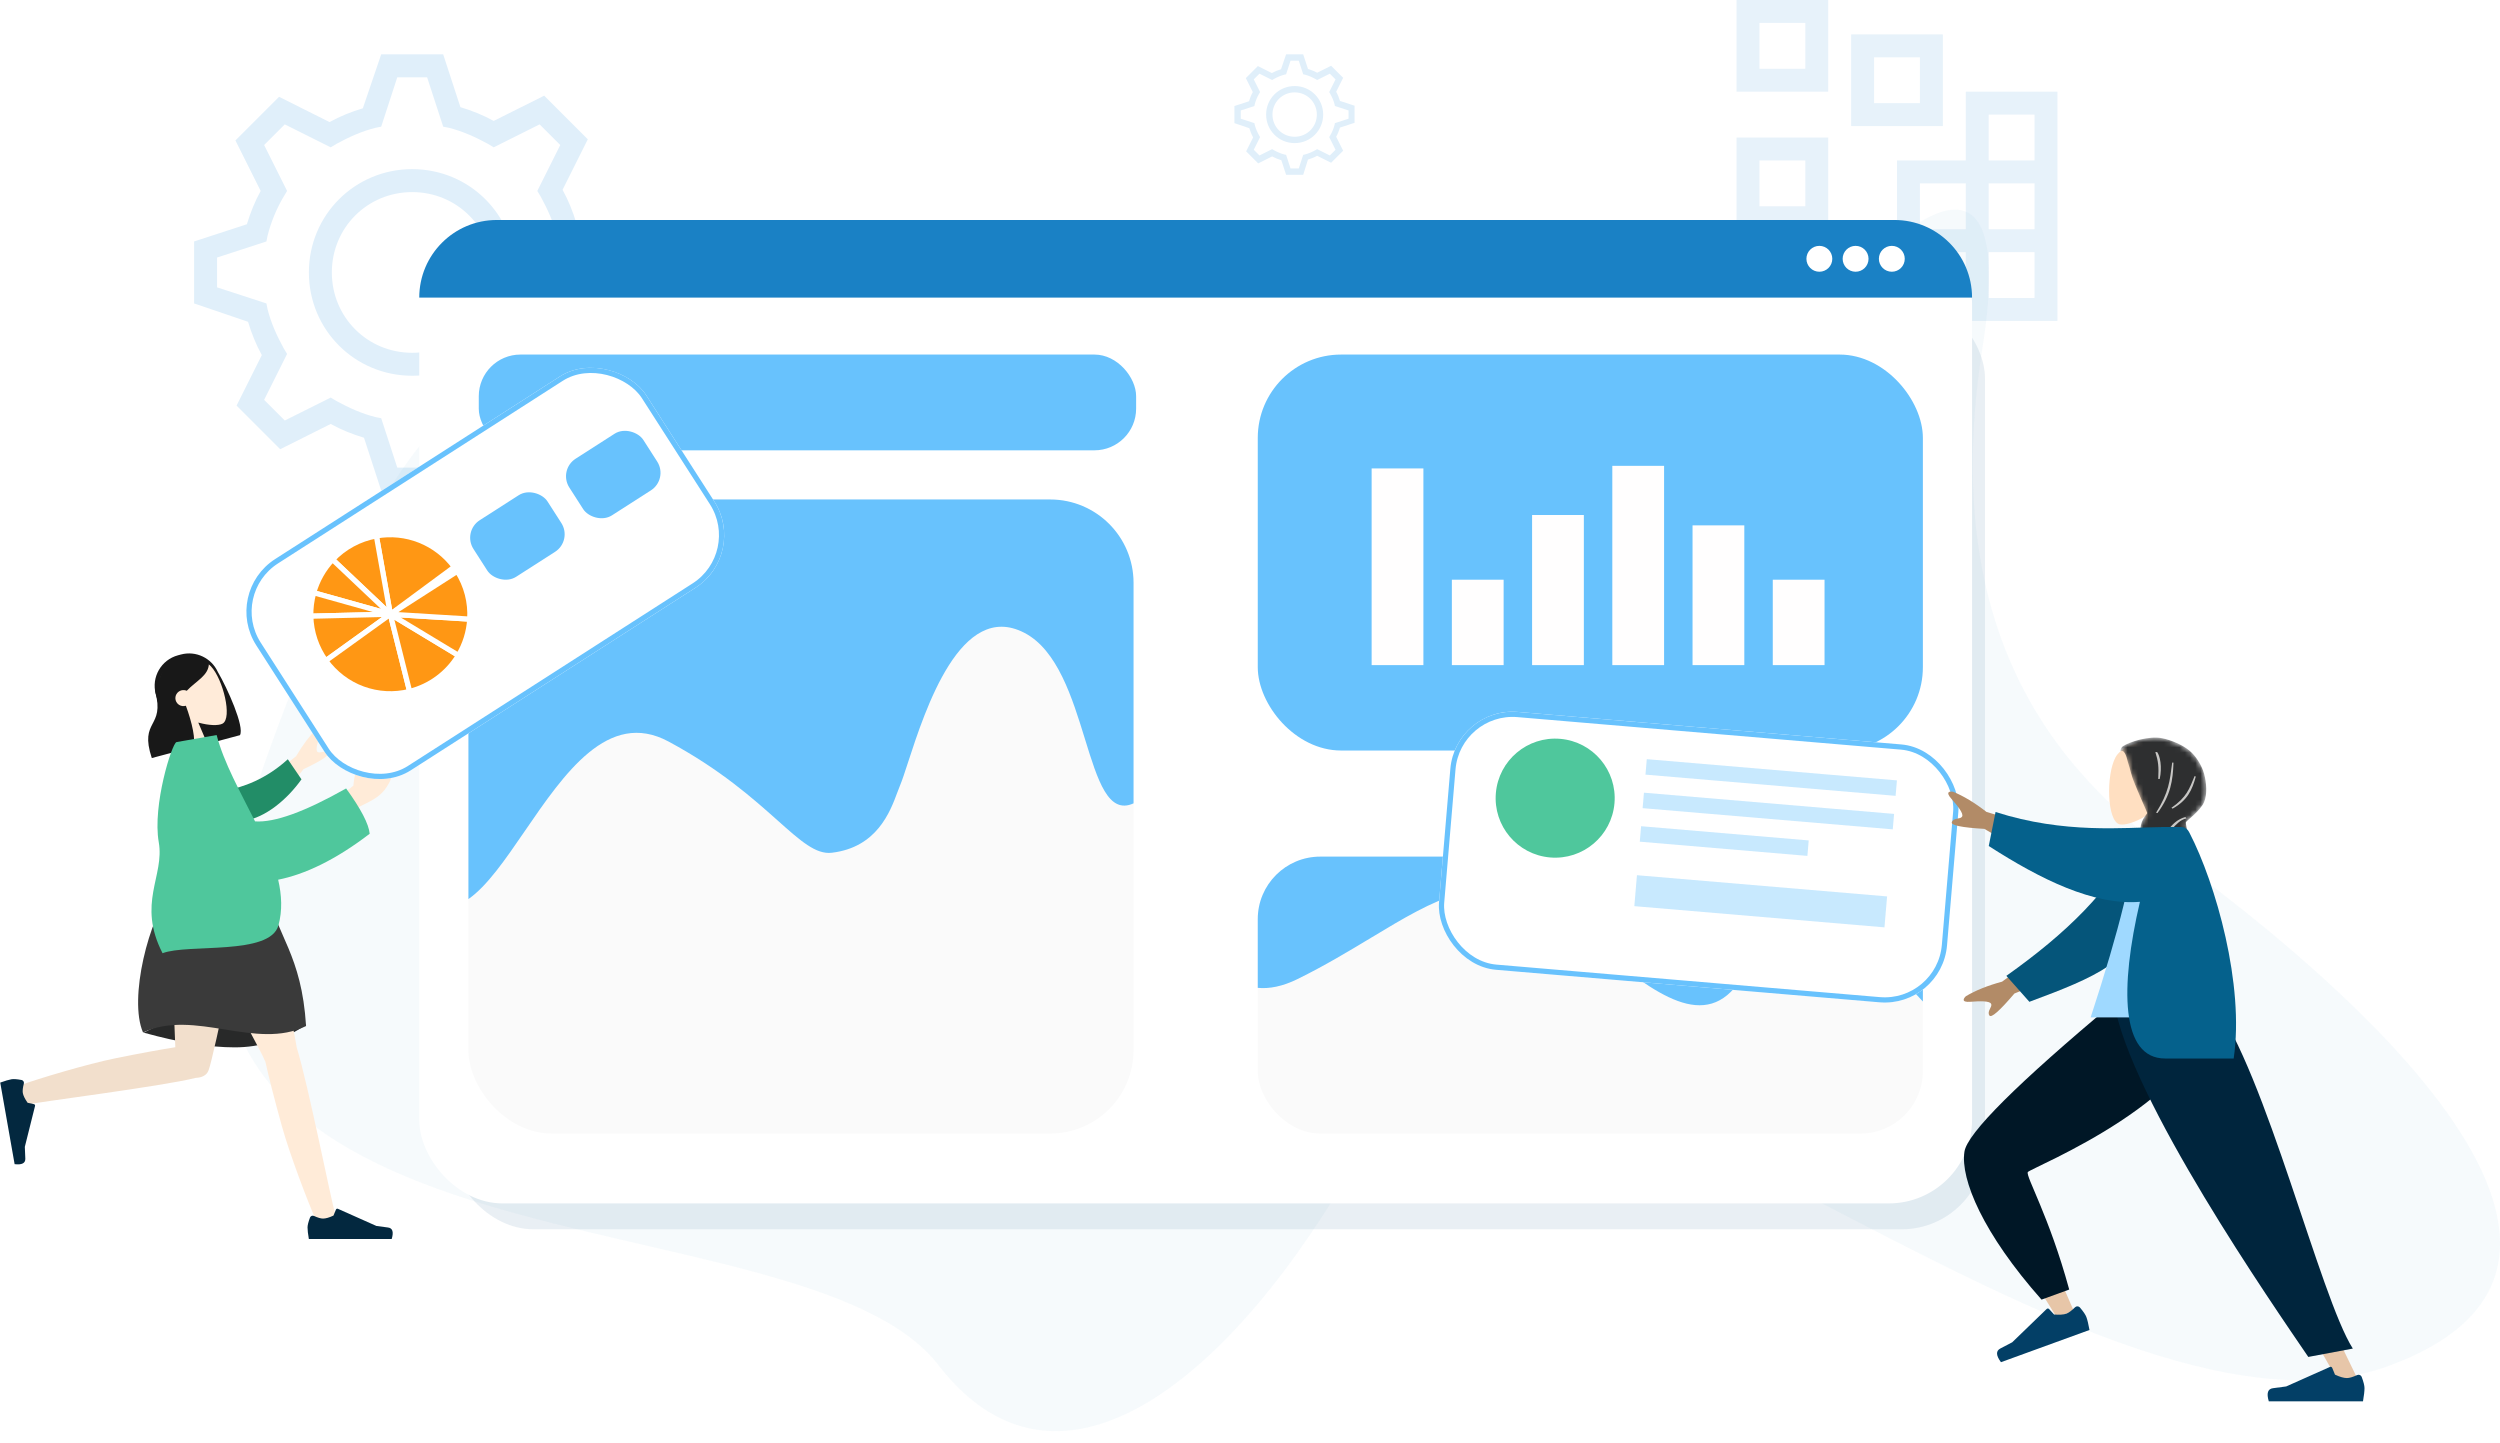 <svg width="480" height="277" viewBox="0 0 480 277" fill="none" xmlns="http://www.w3.org/2000/svg">
<path d="M346.619 4.401V13.203H337.817V4.401H346.619ZM333.416 0V17.604H351.02V0H333.416ZM368.625 11.003V19.805H359.822V11.003H368.625ZM355.421 6.602V24.206H373.026V6.602H355.421ZM346.619 30.808V39.61H337.817V30.808H346.619ZM333.416 26.406V44.011H351.02V26.406H333.416Z" fill="#4FA2D9" fill-opacity="0.14"/>
<path d="M377.427 17.604V30.807H364.223V44.011H351.02V61.615H395.031V17.604H377.427ZM368.625 35.209H377.427V44.011H368.625V35.209ZM364.223 57.214H355.421V48.412H364.223V57.214ZM377.427 57.214H368.625V48.412H377.427V57.214ZM390.63 57.214H381.828V48.412H390.63V57.214ZM390.63 44.011H381.828V35.209H390.63V44.011ZM381.828 30.807V22.005H390.63V30.807H381.828Z" fill="#4FA2D9" fill-opacity="0.14"/>
<path d="M79.141 72.144C68.122 72.144 59.306 63.328 59.306 52.309C59.306 41.289 68.122 32.474 79.141 32.474C90.161 32.474 98.976 41.289 98.976 52.309C98.976 63.328 90.161 72.144 79.141 72.144ZM79.141 36.882C70.546 36.882 63.714 43.714 63.714 52.309C63.714 60.904 70.546 67.736 79.141 67.736C87.737 67.736 94.569 60.904 94.569 52.309C94.569 43.714 87.737 36.882 79.141 36.882Z" fill="#E0EFFA"/>
<path d="M85.092 94.183H73.191L69.885 84.045C67.681 83.384 65.477 82.502 63.493 81.4L53.796 86.249L45.422 77.874L50.27 68.177C49.168 66.194 48.287 63.99 47.625 61.786L37.267 58.26V46.358L47.405 43.053C48.066 40.849 48.948 38.645 50.05 36.661L45.201 26.964L53.576 18.589L63.273 23.438C65.257 22.336 67.461 21.454 69.665 20.793L73.191 10.435H85.092L88.398 20.573C90.602 21.234 92.805 22.116 94.789 23.217L104.486 18.369L112.861 26.744L108.012 36.441C109.114 38.424 109.996 40.628 110.657 42.832L120.795 46.138V58.039L110.657 61.345C109.996 63.549 109.114 65.753 108.012 67.736L112.861 77.433L104.486 85.808L94.789 80.96C92.805 82.062 90.602 82.943 88.398 83.604L85.092 94.183ZM76.276 89.775H82.006L85.092 80.299L86.194 80.078C88.838 79.417 91.263 78.315 93.687 76.993L94.789 76.332L103.605 80.739L107.572 76.772L103.164 67.957L103.825 66.855C105.147 64.651 106.249 62.006 106.91 59.361L107.131 58.26L116.608 55.174V49.444L107.131 46.358L106.91 45.257C106.249 42.612 105.147 40.188 103.825 37.763L103.164 36.661L107.572 27.846L103.605 23.879L94.789 28.286L93.687 27.625C91.263 26.303 88.838 25.201 86.194 24.54L85.092 24.319L82.006 14.843H76.276L73.191 24.319L72.089 24.54C69.444 25.201 67.02 26.303 64.596 27.625L63.493 28.286L54.678 23.879L50.711 27.846L55.119 36.661L54.458 37.763C53.135 39.967 52.033 42.612 51.372 45.257L51.152 46.358L41.675 49.444V55.174L51.152 58.26L51.372 59.361C52.033 62.006 53.135 64.43 54.458 66.855L55.119 67.957L50.711 76.772L54.678 80.739L63.493 76.332L64.596 76.993C67.02 78.315 69.444 79.417 72.089 80.078L73.191 80.299L76.276 89.775Z" fill="#E0EFFA"/>
<path d="M248.573 27.476C245.53 27.476 243.096 25.041 243.096 21.998C243.096 18.955 245.53 16.521 248.573 16.521C251.616 16.521 254.051 18.955 254.051 21.998C254.051 25.041 251.616 27.476 248.573 27.476ZM248.573 17.738C246.2 17.738 244.313 19.625 244.313 21.998C244.313 24.372 246.2 26.259 248.573 26.259C250.947 26.259 252.833 24.372 252.833 21.998C252.833 19.625 250.947 17.738 248.573 17.738Z" fill="#E0EFFA"/>
<path d="M250.216 33.562H246.93L246.017 30.762C245.408 30.58 244.8 30.336 244.252 30.032L241.574 31.371L239.261 29.058L240.6 26.38C240.296 25.833 240.053 25.224 239.87 24.615L237.01 23.642V20.355L239.809 19.442C239.992 18.834 240.235 18.225 240.539 17.677L239.201 14.999L241.513 12.687L244.191 14.026C244.739 13.721 245.347 13.478 245.956 13.295L246.93 10.435H250.216L251.129 13.234C251.738 13.417 252.347 13.66 252.894 13.965L255.572 12.626L257.885 14.938L256.546 17.616C256.85 18.164 257.094 18.773 257.276 19.381L260.076 20.294V23.581L257.276 24.494C257.094 25.102 256.85 25.711 256.546 26.259L257.885 28.937L255.572 31.249L252.894 29.91C252.347 30.215 251.738 30.458 251.129 30.641L250.216 33.562ZM247.782 32.345H249.364L250.216 29.728L250.521 29.667C251.251 29.484 251.92 29.18 252.59 28.815L252.894 28.632L255.329 29.849L256.424 28.754L255.207 26.32L255.39 26.015C255.755 25.407 256.059 24.676 256.242 23.946L256.302 23.642L258.92 22.79V21.207L256.302 20.355L256.242 20.051C256.059 19.32 255.755 18.651 255.39 17.982L255.207 17.677L256.424 15.243L255.329 14.147L252.894 15.364L252.59 15.182C251.92 14.817 251.251 14.512 250.521 14.33L250.216 14.269L249.364 11.652H247.782L246.93 14.269L246.626 14.33C245.895 14.512 245.226 14.817 244.556 15.182L244.252 15.364L241.818 14.147L240.722 15.243L241.939 17.677L241.757 17.982C241.392 18.59 241.087 19.32 240.905 20.051L240.844 20.355L238.227 21.207V22.79L240.844 23.642L240.905 23.946C241.087 24.676 241.392 25.346 241.757 26.015L241.939 26.32L240.722 28.754L241.818 29.849L244.252 28.632L244.556 28.815C245.226 29.18 245.895 29.484 246.626 29.667L246.93 29.728L247.782 32.345Z" fill="#E0EFFA"/>
<g filter="url(#filter0_f_304_337)">
<rect x="86.46" y="56.646" width="294.658" height="179.379" rx="16" fill="#E0E8EF" fill-opacity="0.71"/>
</g>
<path d="M102.92 76.445C82.473 62.619 56.638 126.567 46.276 160.27C19.335 248.414 154.038 227.674 180.287 262.241C204.465 293.351 239.694 262.241 263.872 216.44C288.049 170.639 399.955 283.845 458.672 262.241C517.388 240.637 437.948 180.145 422.06 168.047C406.172 155.949 370.252 132.616 380.614 66.94C388.903 14.398 355.055 51.385 337.094 76.445C328.805 85.663 307.944 105.654 290.812 111.876C273.681 118.098 243.609 125.415 230.714 128.295C196.636 116.773 123.367 90.272 102.92 76.445Z" fill="#1A81C5" fill-opacity="0.04"/>
<rect x="80.497" y="42.236" width="298.137" height="188.82" rx="16" fill="white"/>
<path d="M80.497 57.143C80.497 48.91 87.171 42.236 95.404 42.236H363.727C371.959 42.236 378.633 48.91 378.633 57.143H80.497Z" fill="#1A81C5"/>
<path fill-rule="evenodd" clip-rule="evenodd" d="M351.801 49.689C351.801 51.062 350.689 52.174 349.317 52.174C347.945 52.174 346.832 51.062 346.832 49.689C346.832 48.317 347.945 47.205 349.317 47.205C350.689 47.205 351.801 48.317 351.801 49.689ZM358.758 49.689C358.758 51.062 357.645 52.174 356.273 52.174C354.901 52.174 353.789 51.062 353.789 49.689C353.789 48.317 354.901 47.205 356.273 47.205C357.645 47.205 358.758 48.317 358.758 49.689ZM363.23 52.174C364.602 52.174 365.714 51.062 365.714 49.689C365.714 48.317 364.602 47.205 363.23 47.205C361.858 47.205 360.745 48.317 360.745 49.689C360.745 51.062 361.858 52.174 363.23 52.174Z" fill="white"/>
<rect x="89.938" y="95.901" width="127.702" height="121.739" rx="16" fill="#FAFAFA"/>
<rect x="241.491" y="68.075" width="127.702" height="76.025" rx="16" fill="#68C2FD"/>
<rect x="241.491" y="164.472" width="127.702" height="53.168" rx="12" fill="#FAFAFA"/>
<path fill-rule="evenodd" clip-rule="evenodd" d="M241.49 189.67C243.727 189.882 246.264 189.393 249.147 187.972C254.356 185.406 258.999 182.609 263.278 180.031C275.613 172.601 284.916 166.996 295.98 174.024C299.705 176.39 303.398 179.318 306.982 182.159C317.733 190.682 327.512 198.433 334.297 187.972C335.851 185.577 337.216 183.329 338.452 181.293C344.415 171.473 347.376 166.597 353.988 174.024C355.513 175.737 357.33 178.033 359.327 180.556C362.334 184.355 365.749 188.67 369.192 192.291V176.472C369.192 169.845 363.82 164.472 357.192 164.472H253.49C246.863 164.472 241.49 169.845 241.49 176.472V189.67Z" fill="#68C2FD"/>
<rect x="91.925" y="68.075" width="126.211" height="18.385" rx="8" fill="#68C2FD"/>
<path fill-rule="evenodd" clip-rule="evenodd" d="M217.64 154.244C212.802 156.457 210.766 149.852 208.312 141.89C205.881 134.003 203.039 124.785 196.658 121.491C184.491 115.209 177.687 136.103 174.335 146.398C173.71 148.318 173.204 149.87 172.807 150.807C172.65 151.177 172.485 151.622 172.299 152.121C170.906 155.873 168.374 162.693 159.712 163.727C156.66 164.091 153.744 161.49 149.29 157.517C144.627 153.358 138.28 147.697 128.329 142.36C116.795 136.174 108.348 148.499 100.767 159.561C97.036 165.005 93.514 170.143 89.938 172.619V111.901C89.938 103.064 97.101 95.901 105.938 95.901H201.64C210.476 95.901 217.64 103.064 217.64 111.901V154.244Z" fill="#68C2FD"/>
<rect x="263.354" y="89.938" width="9.938" height="37.764" fill="#FFFEFE"/>
<rect x="278.758" y="111.304" width="9.938" height="16.398" fill="#FFFEFE"/>
<rect x="340.373" y="111.304" width="9.938" height="16.398" fill="#FFFEFE"/>
<rect x="294.161" y="98.882" width="9.938" height="28.82" fill="#FFFEFE"/>
<rect x="309.565" y="89.441" width="9.938" height="38.261" fill="#FFFEFE"/>
<rect x="324.969" y="100.87" width="9.938" height="26.832" fill="#FFFEFE"/>
<g filter="url(#filter1_d_304_337)">
<rect x="279.477" y="131.677" width="97.888" height="49.689" rx="12" transform="rotate(4.846 279.477 131.677)" fill="white"/>
<rect x="279.933" y="132.217" width="96.888" height="48.689" rx="11.5" transform="rotate(4.846 279.933 132.217)" stroke="#68C2FD"/>
</g>
<circle cx="298.593" cy="153.245" r="11.429" transform="rotate(4.846 298.593 153.245)" fill="#4FC79C"/>
<rect x="316.183" y="145.76" width="48.199" height="2.981" transform="rotate(4.846 316.183 145.76)" fill="#68C2FD" fill-opacity="0.36"/>
<rect x="315.637" y="152.197" width="48.199" height="2.981" transform="rotate(4.846 315.637 152.197)" fill="#68C2FD" fill-opacity="0.36"/>
<rect x="315.091" y="158.633" width="32.298" height="2.981" transform="rotate(4.846 315.091 158.633)" fill="#68C2FD" fill-opacity="0.36"/>
<rect x="314.294" y="168.04" width="48.199" height="5.963" transform="rotate(4.846 314.294 168.04)" fill="#68C2FD" fill-opacity="0.36"/>
<path fill-rule="evenodd" clip-rule="evenodd" d="M415.764 153.528C417.242 151.794 418.242 149.668 418.075 147.287C417.593 140.425 408.041 141.934 406.183 145.398C404.324 148.861 404.545 157.646 406.947 158.265C407.904 158.512 409.945 157.908 412.021 156.656L410.718 165.877H418.414L415.764 153.528Z" fill="#FFDFC1"/>
<mask id="mask0_304_337" style="mask-type:alpha" maskUnits="userSpaceOnUse" x="405" y="141" width="19" height="35">
<path d="M407.201 144.214C407.03 144.272 407.201 143.534 407.611 143.264C408.869 142.437 412.611 141.213 415.17 141.744C416.885 142.1 419.023 142.993 420.392 144.132C421.627 145.159 422.75 146.969 423.187 148.559C423.646 150.228 423.819 152.551 423.187 154.008C422.434 155.742 419.766 157.612 419.696 157.86C419.615 158.144 419.931 159.251 420.161 160.417C420.392 161.583 420.287 164.553 420.161 165.037C419.961 165.811 418.883 166.192 418.413 166.248C415.816 166.558 413.933 169.782 413.149 170.607C409.661 174.109 407.227 175.632 405.846 175.176C405.483 175.056 406.028 170.705 406.391 168.84C406.754 166.975 410.318 163.646 410.547 162.55C410.681 161.904 410.703 160.779 410.717 160.727C411.054 158.41 410.996 158.222 411.486 157.278C411.976 156.334 412.356 156.278 412.239 156.003C411.663 154.659 409.811 150.547 409.391 149.203C408.89 147.6 409.127 148.126 408.611 146.529C408.382 145.822 408.091 143.915 407.201 144.214Z" fill="white"/>
</mask>
<g mask="url(#mask0_304_337)">
<path d="M407.201 144.214C407.03 144.272 407.201 143.534 407.611 143.264C408.869 142.437 412.611 141.213 415.17 141.744C416.885 142.1 419.023 142.993 420.392 144.132C421.627 145.159 422.75 146.969 423.187 148.559C423.646 150.228 423.819 152.551 423.187 154.008C422.434 155.742 419.766 157.612 419.696 157.86C419.615 158.144 419.931 159.251 420.161 160.417C420.392 161.583 420.287 164.553 420.161 165.037C419.961 165.811 418.883 166.192 418.413 166.248C415.816 166.558 413.933 169.782 413.149 170.607C409.661 174.109 407.227 175.632 405.846 175.176C405.483 175.056 406.028 170.705 406.391 168.84C406.754 166.975 410.318 163.646 410.547 162.55C410.681 161.904 410.703 160.779 410.717 160.727C411.054 158.41 410.996 158.222 411.486 157.278C411.976 156.334 412.356 156.278 412.239 156.003C411.663 154.659 409.811 150.547 409.391 149.203C408.89 147.6 409.127 148.126 408.611 146.529C408.382 145.822 408.091 143.915 407.201 144.214Z" fill="#2E2F30"/>
<path fill-rule="evenodd" clip-rule="evenodd" d="M413.823 144.393C414.385 146.177 414.506 147.13 414.385 149.569H414.661C415.177 147.267 414.718 145.101 414.17 144.393H413.823ZM421.369 148.999C420.321 151.542 419.843 153.044 416.916 155.102L417.142 155.261C420.048 153.614 420.894 151.649 421.59 149.105L421.369 148.999ZM417.062 146.41C416.586 150.021 416.447 152.083 413.967 156.032L414.231 156.113C416.783 152.674 417.188 149.868 417.309 146.43L417.062 146.41ZM419.802 157.134L419.576 156.86C416.495 157.825 416.839 159.817 412.959 161.835L413.283 162.031C416.68 160.629 417.475 157.622 419.802 157.134Z" fill="#C8C7C5"/>
</g>
<path fill-rule="evenodd" clip-rule="evenodd" d="M424.596 192.412C424.018 200.304 386.77 223.537 386.553 224.188C386.456 224.478 390.321 233.636 398.147 251.663L394.891 252.928C382.887 233.837 377.194 223.274 377.811 221.239C378.693 218.327 388.327 208.746 406.71 192.496L424.596 192.412Z" fill="#E7C6A8"/>
<path fill-rule="evenodd" clip-rule="evenodd" d="M397.29 247.592L391.974 249.527C380.765 236.879 376.371 226.444 377.172 221.127C377.706 217.582 387.306 208.017 405.972 192.432L424.978 192.432C424.329 210.707 389.805 224.258 389.344 225.037C388.882 225.815 393.426 233.443 397.29 247.592Z" fill="#001726"/>
<path fill-rule="evenodd" clip-rule="evenodd" d="M399.345 251.041C400.009 251.819 400.423 252.431 400.586 252.877C400.783 253.421 400.982 254.247 401.18 255.355C400.55 255.584 394.885 257.646 384.185 261.541C383.212 260.241 383.18 259.36 384.089 258.898C384.998 258.435 385.75 258.042 386.346 257.719L392.963 251.323C393.09 251.2 393.293 251.203 393.416 251.33C393.419 251.332 393.421 251.335 393.423 251.337L394.379 252.384C395.409 252.474 396.2 252.419 396.75 252.219C397.198 252.056 397.75 251.65 398.407 251.002L398.407 251.002C398.659 250.753 399.065 250.756 399.314 251.008C399.325 251.019 399.335 251.03 399.345 251.041Z" fill="#033F66"/>
<path fill-rule="evenodd" clip-rule="evenodd" d="M420.314 192.412L436.906 232.247L453.215 265.923H449.367L407.271 192.412H420.314Z" fill="#E7C6A9"/>
<path fill-rule="evenodd" clip-rule="evenodd" d="M453.445 264.369C453.804 265.326 453.983 266.043 453.983 266.518C453.983 267.097 453.887 267.94 453.694 269.05C453.023 269.05 446.995 269.05 435.608 269.05C435.138 267.496 435.409 266.657 436.422 266.533C437.435 266.409 438.276 266.298 438.946 266.198L447.352 262.45C447.513 262.378 447.703 262.451 447.775 262.613C447.776 262.615 447.778 262.618 447.779 262.621L448.319 263.932C449.256 264.369 450.018 264.588 450.604 264.588C451.08 264.588 451.738 264.395 452.577 264.011L452.577 264.011C452.899 263.863 453.28 264.005 453.427 264.327C453.434 264.34 453.439 264.354 453.445 264.369Z" fill="#033F66"/>
<path fill-rule="evenodd" clip-rule="evenodd" d="M451.742 258.927L443.192 260.531C436.582 250.812 408.917 210.963 405.884 192.412H424.917C435.046 205.823 445.441 249.048 451.742 258.927Z" fill="#00253D"/>
<path fill-rule="evenodd" clip-rule="evenodd" d="M393.559 159.538L381.405 155.89C379.137 154.125 376.999 152.834 374.989 152.018C374.404 151.908 373.436 151.972 374.646 153.344C375.855 154.716 377.065 156.213 376.72 156.788C376.375 157.363 375.117 156.93 374.753 157.841C374.51 158.448 376.594 158.884 381.006 159.146L390.456 164.708L393.559 159.538ZM394.633 180.967L384.404 188.478C381.63 189.227 379.313 190.158 377.451 191.272C377.012 191.673 376.48 192.484 378.304 192.344C380.127 192.204 382.051 192.138 382.303 192.76C382.555 193.382 381.451 194.126 381.96 194.965C382.299 195.524 383.901 194.122 386.765 190.757L396.894 186.556L394.633 180.967Z" fill="#B28B67"/>
<path fill-rule="evenodd" clip-rule="evenodd" d="M410.52 160.739C404.95 171.125 396.896 179.087 385.219 187.363L389.64 192.349C402.678 187.503 409.559 184.58 412.938 174.768C413.786 172.305 414.379 164.454 414.887 160.323L410.52 160.739Z" fill="#05557A"/>
<path fill-rule="evenodd" clip-rule="evenodd" d="M426.092 195.343H401.401C406.994 178.285 409.851 166.578 409.972 160.221C409.978 159.897 410.577 159.326 410.842 159.401C412.778 159.948 414.85 159.743 417.058 158.788C422.912 168.202 424.936 179.792 426.092 195.343Z" fill="#9FD9FF"/>
<path fill-rule="evenodd" clip-rule="evenodd" d="M414.951 158.803C407.874 158.861 396.391 160.153 383.148 155.902L381.841 162.435C391.849 168.872 401.984 173.858 410.865 173.15C407.008 189.692 407.186 203.233 415.7 203.233C419.766 203.233 424.154 203.233 428.865 203.233C430.956 189.181 425.461 169.698 420.366 159.87C420.171 159.495 419.757 158.788 418.782 158.788C417.932 158.788 416.656 158.788 414.956 158.788C414.955 158.793 414.953 158.798 414.951 158.803Z" fill="#05618C"/>
<path fill-rule="evenodd" clip-rule="evenodd" d="M41.813 128.996C43.665 132.142 46.998 139.6 46.068 141.153L38.169 143.269C38.165 143.256 38.16 143.242 38.156 143.228C35.141 143.689 32.199 141.816 31.392 138.802L29.9 133.237C29.034 130.003 30.953 126.678 34.187 125.812L34.732 125.666C37.633 124.888 40.606 126.352 41.813 128.996Z" fill="#181818"/>
<path fill-rule="evenodd" clip-rule="evenodd" d="M34.183 136.95C32.536 135.826 31.208 134.264 30.812 132.221C29.673 126.334 38.128 125.431 40.488 127.924C42.847 130.417 44.642 137.863 42.741 138.931C41.983 139.357 40.114 139.312 38.068 138.731L41.255 146.198L34.718 147.949L34.183 136.95Z" fill="#FFEBD9"/>
<path fill-rule="evenodd" clip-rule="evenodd" d="M35.688 135.5C36.849 138.626 37.709 142.32 37.044 143.43L29.145 145.547C26.675 138.086 31.714 139.881 29.802 132.745C29.999 132.417 30.181 132.096 30.37 131.81L30.305 131.603C30.93 128.461 32.293 126.608 34.396 126.045C37.55 125.2 38.935 126.388 40.114 127.396C40.058 129.721 37.683 130.7 35.858 132.629C35.544 132.491 35.183 132.454 34.825 132.55C33.997 132.772 33.505 133.617 33.725 134.437C33.944 135.257 34.793 135.742 35.62 135.52C35.643 135.514 35.666 135.507 35.688 135.5Z" fill="#181818"/>
<path fill-rule="evenodd" clip-rule="evenodd" d="M27.579 198.267C34.343 200.152 40.18 201.094 45.088 201.094C49.996 201.094 54.555 199.643 58.764 196.741C52.144 194.806 46.693 193.839 42.409 193.839C38.125 193.839 33.182 195.315 27.579 198.267Z" fill="#282929"/>
<path fill-rule="evenodd" clip-rule="evenodd" d="M50.944 203.811C50.879 203.713 50.824 203.607 50.78 203.492C49.876 201.11 35.392 175.413 33.95 170.715H50.255C51.353 174.287 56.29 196.703 56.985 201.176C59.178 208.23 63.692 231.078 64.268 232.661C64.874 234.326 61.463 236.06 60.554 234.013C59.108 230.756 55.662 221.744 54.127 216.241C52.689 211.082 51.518 206.44 50.944 203.811Z" fill="#FFEBD8"/>
<path fill-rule="evenodd" clip-rule="evenodd" d="M37.603 206.949C30.982 208.616 6.762 211.629 5.1 212.102C3.39 212.588 1.891 209.078 4.004 208.317C7.367 207.107 16.633 204.311 22.25 203.171C26.769 202.253 30.893 201.504 33.661 201.066C33.426 193.319 32.354 174.73 33.057 170.715H47.485C46.811 174.565 41.115 202.658 40.056 205.47C39.72 206.473 38.718 206.917 37.603 206.949Z" fill="#F2DFCC"/>
<path fill-rule="evenodd" clip-rule="evenodd" d="M4.136 207.358C3.252 207.193 2.604 207.147 2.192 207.22C1.691 207.308 0.975 207.52 0.044 207.857C0.147 208.438 1.067 213.658 2.806 223.519C4.223 223.689 4.908 223.326 4.861 222.43C4.814 221.534 4.782 220.789 4.766 220.194L6.728 212.341C6.766 212.19 6.674 212.037 6.523 211.999C6.52 211.999 6.518 211.998 6.515 211.998L5.297 211.73C4.775 210.985 4.47 210.359 4.38 209.851C4.308 209.439 4.374 208.84 4.579 208.054L4.579 208.054C4.657 207.753 4.477 207.445 4.175 207.366C4.162 207.363 4.149 207.36 4.136 207.358Z" fill="#03283F"/>
<path fill-rule="evenodd" clip-rule="evenodd" d="M59.519 233.776C59.204 234.618 59.046 235.248 59.046 235.666C59.046 236.175 59.131 236.917 59.3 237.892C59.89 237.892 65.192 237.892 75.205 237.892C75.618 236.526 75.379 235.788 74.489 235.679C73.599 235.571 72.859 235.472 72.27 235.384L64.878 232.089C64.735 232.025 64.569 232.089 64.505 232.232C64.504 232.234 64.503 232.236 64.502 232.239L64.027 233.392C63.203 233.776 62.533 233.968 62.017 233.968C61.599 233.968 61.02 233.799 60.282 233.461L60.282 233.461C59.999 233.331 59.665 233.456 59.535 233.739C59.529 233.751 59.524 233.763 59.519 233.776Z" fill="#03283F"/>
<path fill-rule="evenodd" clip-rule="evenodd" d="M33.103 170.715C39.461 168.903 45.477 168.903 51.15 170.715C53.124 179.686 57.92 183.246 58.764 197.001C49.176 201.746 37.333 193.616 27.464 198.244C24.644 191.771 28.592 176.182 33.103 170.715Z" fill="#3A3A3A"/>
<path fill-rule="evenodd" clip-rule="evenodd" d="M48.146 152.136L56.858 145.183C58.127 143.007 59.447 141.257 60.818 139.935C61.259 139.654 62.069 139.388 61.534 140.898C60.998 142.408 60.504 144.02 60.974 144.373C61.445 144.726 62.328 143.961 62.925 144.581C63.322 144.994 61.766 146.032 58.254 147.694L52.376 155.31L48.146 152.136ZM64.024 153.907L67.85 150.846C68.047 148.491 68.558 147.234 69.381 147.075C69.964 146.669 69.36 149.706 70.52 149.247C71.68 148.789 74.233 146.098 74.817 146.45C75.681 146.97 75.367 149.093 74.756 150.229C73.615 152.352 72.51 153.203 69.649 154.568C68.153 155.282 66.607 156.457 65.01 158.092L64.024 153.907Z" fill="#FFEBD8"/>
<path fill-rule="evenodd" clip-rule="evenodd" d="M43.245 151.794C46.615 151.163 50.992 149.659 55.261 145.778L57.886 149.632C55.149 153.488 50.964 156.999 46.87 157.603C43.644 158.079 41.322 154.505 43.245 151.794Z" fill="#228D67"/>
<path fill-rule="evenodd" clip-rule="evenodd" d="M48.975 157.706C52.716 157.963 58.542 155.855 66.452 151.38C69.304 155.319 70.813 158.219 70.979 160.082C64.404 165.12 58.497 167.891 53.406 168.903C54.1 171.892 54.238 174.828 53.46 177.67C51.862 183.513 36.055 181.15 31.21 183.018C26.276 173.416 31.625 168.217 30.484 161.717C29.235 154.599 33.046 142.632 33.891 142.483L41.596 141.125C42.979 146.485 46.175 152.098 48.975 157.706Z" fill="#4FC79C"/>
<g filter="url(#filter2_d_304_337)">
<rect x="42.733" y="109.814" width="88.944" height="48.199" rx="12" transform="rotate(-32.67 42.733 109.814)" fill="white"/>
<rect x="43.424" y="109.965" width="87.944" height="47.199" rx="11.5" transform="rotate(-32.67 43.424 109.965)" stroke="#68C2FD"/>
</g>
<path d="M87.805 109.686C87.624 109.403 87.433 109.126 87.233 108.856L74.944 117.933L87.805 109.686Z" fill="#FF9714" stroke="white"/>
<path d="M87.233 108.856C85.541 106.565 83.243 104.793 80.597 103.739C77.951 102.685 75.064 102.392 72.26 102.892L74.944 117.933L87.233 108.856Z" fill="#FF9714" stroke="white"/>
<path d="M72.26 102.892C69.042 103.467 66.092 105.058 63.845 107.433L74.944 117.933L72.26 102.892Z" fill="#FF9714" stroke="white"/>
<path d="M63.845 107.433C62.141 109.235 60.901 111.424 60.232 113.812L74.944 117.933L63.845 107.433Z" fill="#FF9714" stroke="white"/>
<path d="M60.232 113.812C59.822 115.275 59.633 116.791 59.67 118.309L74.944 117.933L60.232 113.812Z" fill="#FF9714" stroke="white"/>
<path d="M59.67 118.309C59.746 121.383 60.747 124.362 62.543 126.858L74.944 117.933L59.67 118.309Z" fill="#FF9714" stroke="white"/>
<path d="M62.543 126.858C64.329 129.34 66.819 131.229 69.691 132.281C72.563 133.332 75.684 133.498 78.651 132.756L74.944 117.933L62.543 126.858Z" fill="#FF9714" stroke="white"/>
<path d="M78.651 132.756C82.566 131.776 85.935 129.288 88.022 125.834L74.944 117.933L78.651 132.756Z" fill="#FF9714" stroke="white"/>
<path d="M88.022 125.834C89.297 123.722 90.043 121.333 90.194 118.87L74.944 117.933L88.022 125.834Z" fill="#FF9714" stroke="white"/>
<path d="M90.194 118.87C90.393 115.633 89.556 112.416 87.805 109.686L74.944 117.933L90.194 118.87Z" fill="#FF9714" stroke="white"/>
<rect x="88.745" y="102.036" width="16.894" height="12.919" rx="4" transform="rotate(-32.67 88.745 102.036)" fill="#68C2FD"/>
<rect x="107.15" y="90.234" width="16.894" height="12.919" rx="4" transform="rotate(-32.67 107.15 90.234)" fill="#68C2FD"/>
<defs>
<filter id="filter0_f_304_337" x="46.46" y="16.646" width="374.658" height="259.379" filterUnits="userSpaceOnUse" color-interpolation-filters="sRGB">
<feFlood flood-opacity="0" result="BackgroundImageFix"/>
<feBlend mode="normal" in="SourceGraphic" in2="BackgroundImageFix" result="shape"/>
<feGaussianBlur stdDeviation="20" result="effect1_foregroundBlur_304_337"/>
</filter>
<filter id="filter1_d_304_337" x="260.25" y="120.647" width="131.796" height="87.841" filterUnits="userSpaceOnUse" color-interpolation-filters="sRGB">
<feFlood flood-opacity="0" result="BackgroundImageFix"/>
<feColorMatrix in="SourceAlpha" type="matrix" values="0 0 0 0 0 0 0 0 0 0 0 0 0 0 0 0 0 0 127 0" result="hardAlpha"/>
<feOffset dy="4"/>
<feGaussianBlur stdDeviation="8"/>
<feComposite in2="hardAlpha" operator="out"/>
<feColorMatrix type="matrix" values="0 0 0 0 0.667 0 0 0 0 0.667 0 0 0 0 0.667 0 0 0 0.25 0"/>
<feBlend mode="normal" in2="BackgroundImageFix" result="effect1_dropShadow_304_337"/>
<feBlend mode="normal" in="SourceGraphic" in2="effect1_dropShadow_304_337" result="shape"/>
</filter>
<filter id="filter2_d_304_337" x="31.311" y="54.379" width="123.735" height="111.43" filterUnits="userSpaceOnUse" color-interpolation-filters="sRGB">
<feFlood flood-opacity="0" result="BackgroundImageFix"/>
<feColorMatrix in="SourceAlpha" type="matrix" values="0 0 0 0 0 0 0 0 0 0 0 0 0 0 0 0 0 0 127 0" result="hardAlpha"/>
<feOffset dy="4"/>
<feGaussianBlur stdDeviation="8"/>
<feComposite in2="hardAlpha" operator="out"/>
<feColorMatrix type="matrix" values="0 0 0 0 0.667 0 0 0 0 0.667 0 0 0 0 0.667 0 0 0 0.25 0"/>
<feBlend mode="normal" in2="BackgroundImageFix" result="effect1_dropShadow_304_337"/>
<feBlend mode="normal" in="SourceGraphic" in2="effect1_dropShadow_304_337" result="shape"/>
</filter>
</defs>
</svg>
